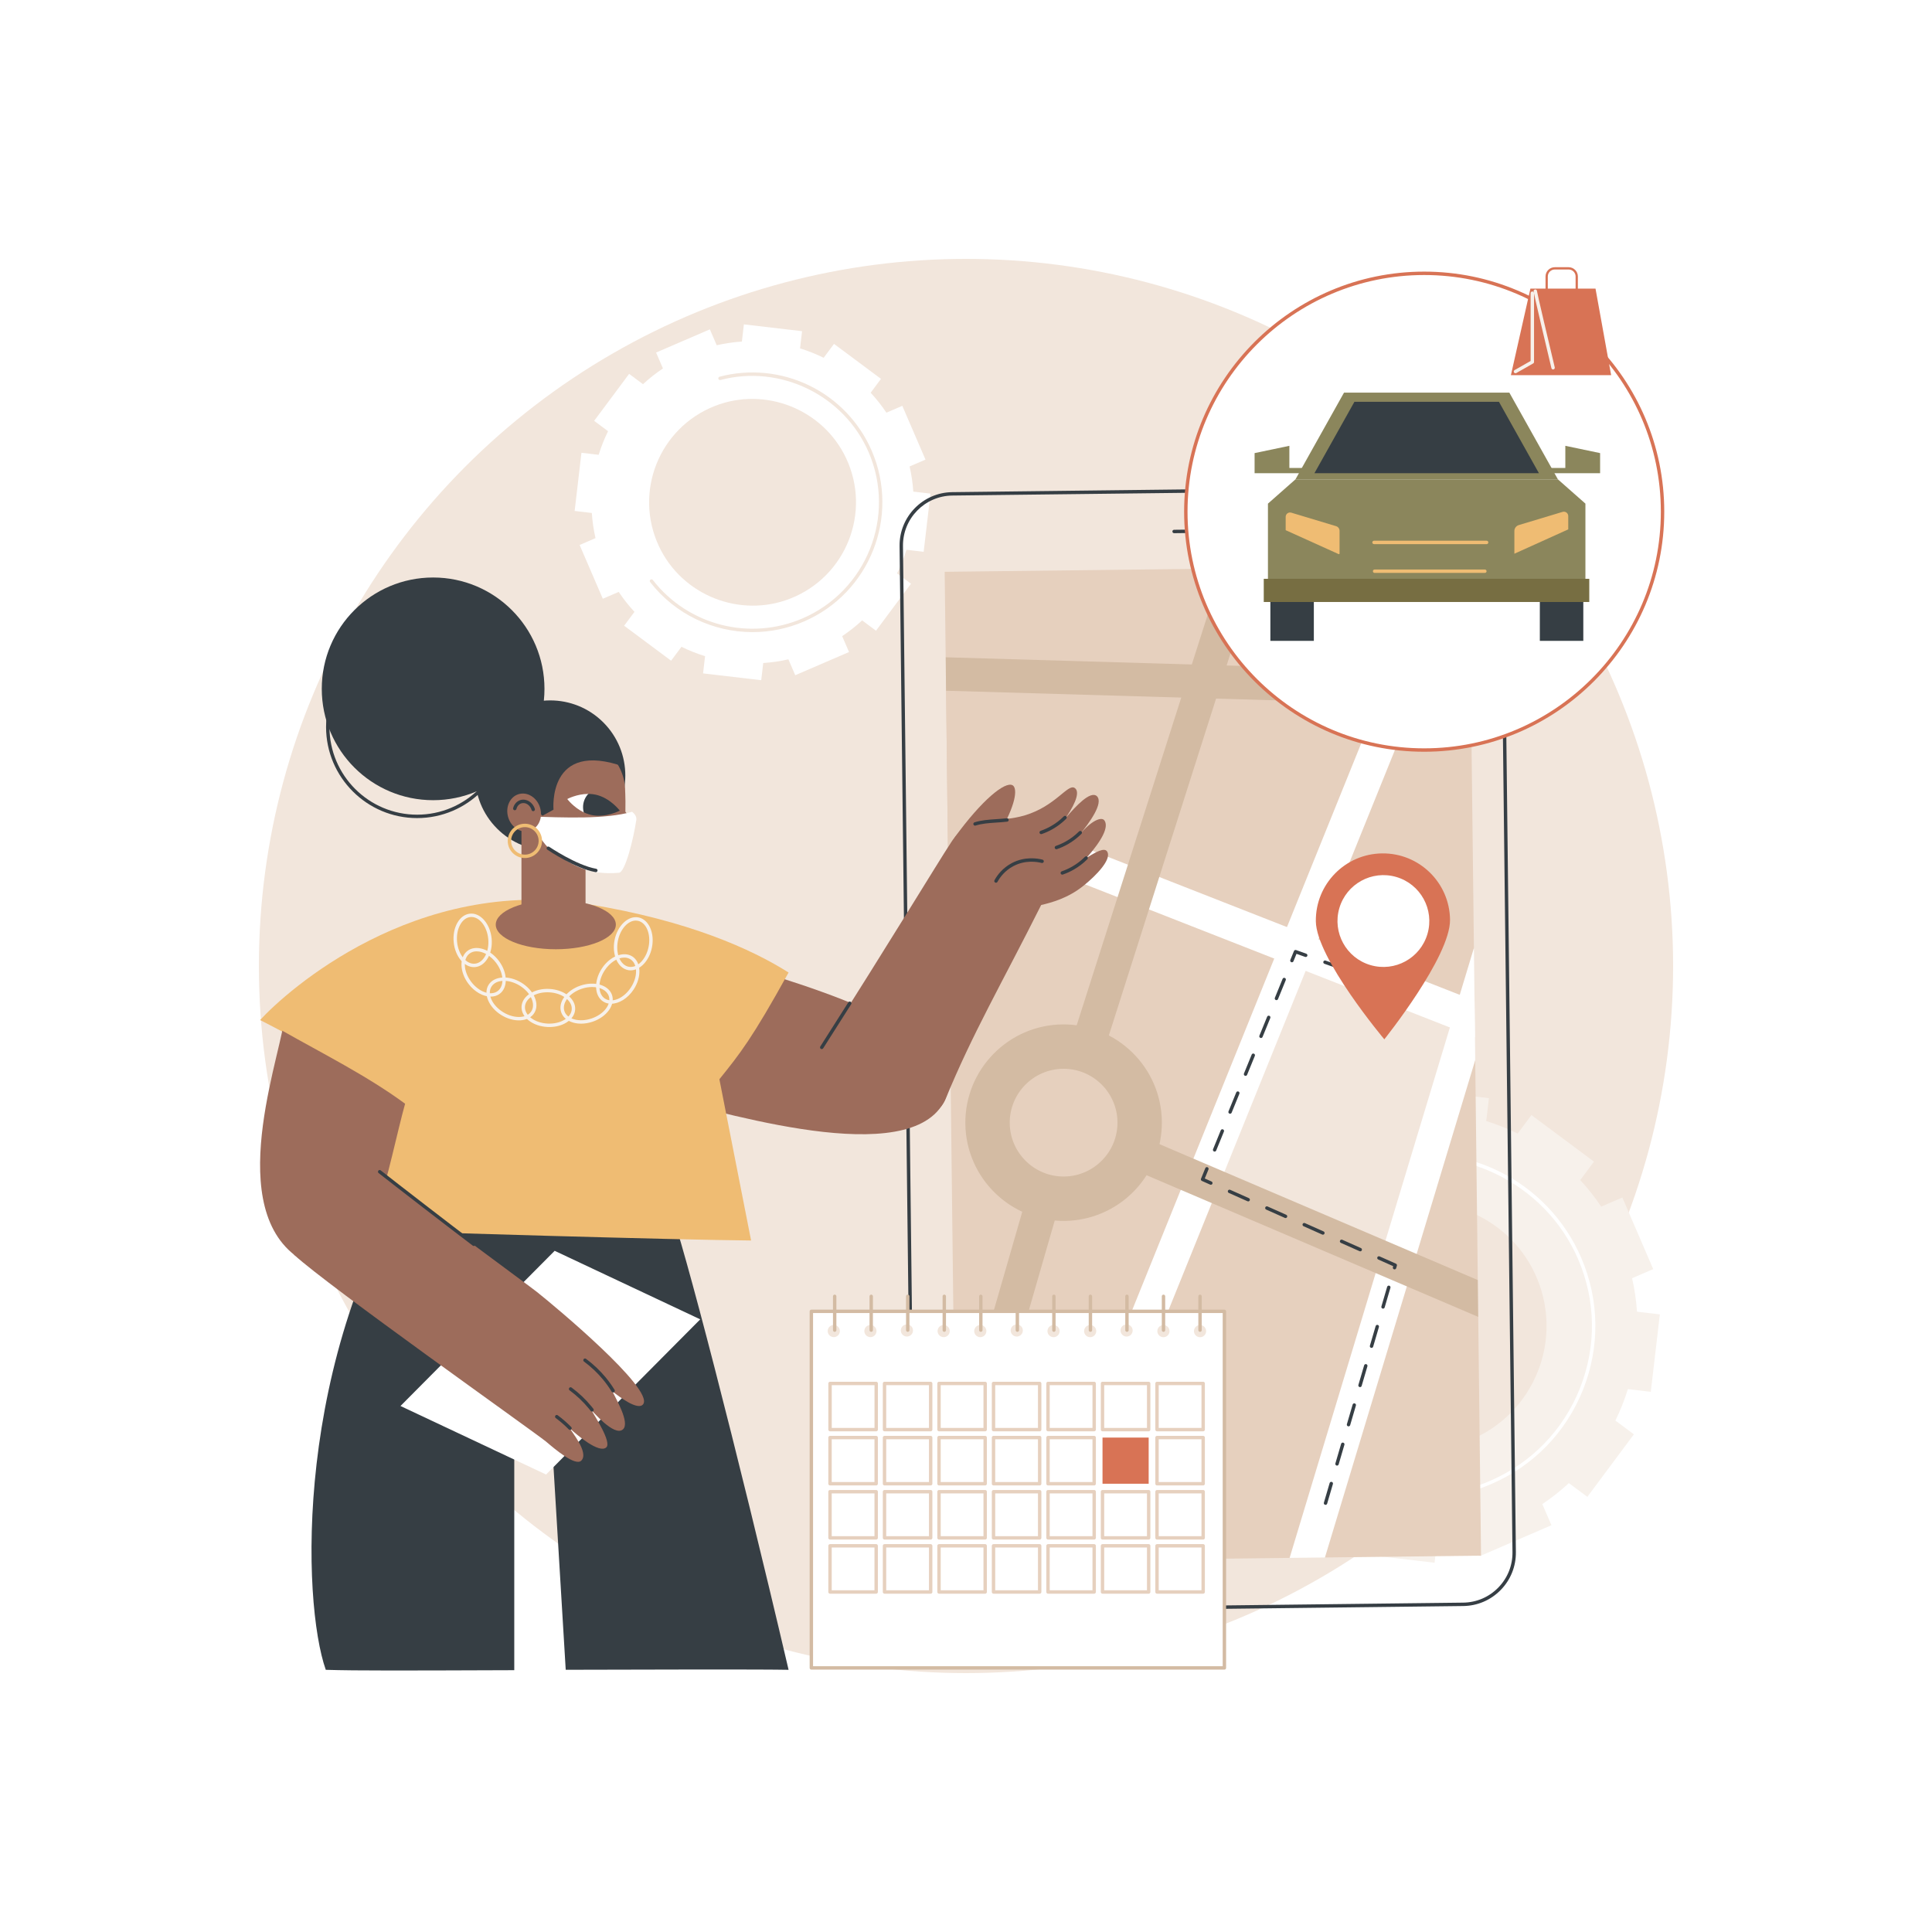 <?xml version="1.0" encoding="utf-8"?>
<!-- Generator: Adobe Illustrator 27.5.0, SVG Export Plug-In . SVG Version: 6.00 Build 0)  -->
<svg version="1.1" xmlns="http://www.w3.org/2000/svg" xmlns:xlink="http://www.w3.org/1999/xlink" x="0px" y="0px"
	 viewBox="0 0 2500 2500" style="enable-background:new 0 0 2500 2500;" xml:space="preserve">
<g id="Background">
	<rect style="fill:#FFFFFF;" width="2500" height="2500"/>
</g>
<g id="Illustration">
	<g id="Set_quick_and_efficient_pickup_service_1_">
		<circle style="fill:#F2E6DC;" cx="1250" cy="1250" r="915"/>
		<g>
			<g>
				<path style="fill:#F7F1EB;" d="M1583.493,1881.884l27.37-11.803c8.204,12.286,17.295,23.753,27.139,34.365l-17.789,23.891
					l80.907,60.247l17.831-23.945c13.111,6.443,26.71,11.847,40.665,16.161l-3.469,29.652l100.193,11.722l0,0l3.461-29.584
					c14.443-0.96,28.926-3.059,43.324-6.362l11.803,27.37l92.63-39.945l-11.803-27.37c12.285-8.204,23.752-17.294,34.364-27.139
					l23.89,17.789h0.001l60.248-80.908l-23.945-17.83c6.442-13.11,11.847-26.709,16.161-40.665l29.652,3.469l11.723-100.193
					l-29.585-3.462c-0.96-14.443-3.059-28.925-6.362-43.324l27.37-11.803l-39.944-92.63l0,0l-27.37,11.803
					c-8.205-12.285-17.295-23.752-27.14-34.364l17.79-23.89l-80.909-60.249l-17.829,23.946
					c-13.111-6.442-26.71-11.847-40.666-16.161l3.469-29.652l-100.192-11.723l-3.461,29.585
					c-14.444,0.959-28.926,3.059-43.325,6.362l-11.803-27.37l-92.629,39.944l11.802,27.371
					c-12.286,8.204-23.753,17.294-34.364,27.14l-23.891-17.791l-60.248,80.908l23.944,17.83
					c-6.442,13.111-11.847,26.71-16.161,40.666l-29.652-3.469l-11.721,100.191l29.584,3.463c0.96,14.443,3.059,28.925,6.362,43.324
					l-27.37,11.803L1583.493,1881.884z M1782.969,1566.999c77.89-30.678,167.451,4.914,203.036,80.689
					c39.293,83.674-0.143,182.907-86.152,216.784c-77.889,30.679-167.451-4.914-203.035-80.689
					C1657.523,1700.11,1696.96,1600.876,1782.969,1566.999z"/>
			</g>
			<path style="fill:#FFFFFF;" d="M1841.395,1938.642c-67.187,0-132.66-30.394-175.847-85.914c-0.747-0.96-0.575-2.346,0.385-3.094
				c0.965-0.746,2.349-0.574,3.094,0.388c61.033,78.461,167.489,105.73,258.89,66.317c53.583-23.105,94.96-65.696,116.511-119.924
				c21.551-54.228,20.692-113.602-2.414-167.185c-42.471-98.487-152.55-152.151-256.101-124.819
				c-1.163,0.31-2.384-0.391-2.694-1.569c-0.31-1.178,0.392-2.384,1.57-2.695c51.06-13.48,105.528-8.22,153.368,14.807
				c48.323,23.259,86.642,63.223,107.905,112.529c23.575,54.665,24.449,115.237,2.463,170.56
				c-21.986,55.323-64.198,98.772-118.864,122.345C1901.094,1932.708,1871.074,1938.642,1841.395,1938.642z"/>
		</g>
		<g>
			<g>
				<path style="fill:#FFFFFF;" d="M780.043,774.78l20.562-8.867c6.164,9.23,12.993,17.844,20.39,25.817l-13.365,17.948
					l60.784,45.262l13.395-17.989c9.849,4.84,20.066,8.9,30.551,12.141l-2.606,22.276l75.271,8.807l0,0l2.6-22.226
					c10.851-0.721,21.731-2.298,32.548-4.779l8.867,20.563l69.59-30.009l-8.867-20.563c9.23-6.164,17.845-12.993,25.817-20.39
					l17.948,13.365h0l45.262-60.784l-17.989-13.396c4.84-9.849,8.9-20.066,12.141-30.551l22.276,2.606l8.806-75.271l-22.226-2.601
					c-0.721-10.851-2.298-21.73-4.779-32.548l20.563-8.867l-30.009-69.59h0l-20.563,8.867c-6.164-9.23-12.993-17.845-20.389-25.817
					l13.365-17.948l-60.784-45.262l-13.395,17.989c-9.85-4.84-20.066-8.9-30.551-12.141l2.606-22.276l-75.271-8.806l-2.6,22.226
					c-10.851,0.72-21.731,2.298-32.549,4.779l-8.867-20.563l-69.59,30.009l8.867,20.563c-9.23,6.164-17.845,12.993-25.817,20.389
					l-17.948-13.365l-45.262,60.784l17.989,13.395c-4.84,9.85-8.9,20.066-12.141,30.551l-22.276-2.606l-8.807,75.271l22.226,2.601
					c0.721,10.851,2.298,21.731,4.779,32.548l-20.563,8.867L780.043,774.78z M924.868,525.4
					c65.228-25.691,140.231,4.116,170.03,67.572c32.906,70.071-0.12,153.174-72.147,181.544
					c-65.228,25.692-140.231-4.115-170.03-67.572C819.814,636.873,852.84,553.771,924.868,525.4z"/>
			</g>
			<path style="fill:#F2E6DC;" d="M973.797,817.97c-50.64,0-99.99-22.908-132.541-64.756c-0.747-0.96-0.575-2.346,0.385-3.094
				c0.965-0.747,2.347-0.572,3.094,0.388c45.698,58.746,125.406,79.166,193.847,49.654c82.821-35.715,121.145-132.152,85.43-214.974
				c-31.802-73.745-114.235-113.923-191.759-93.46c-1.165,0.306-2.383-0.391-2.694-1.569c-0.31-1.178,0.392-2.385,1.57-2.695
				c38.487-10.162,79.541-6.196,115.6,11.161c36.423,17.531,65.305,47.653,81.331,84.817
				c36.679,85.055-2.679,184.092-87.734,220.771C1018.795,813.497,996.166,817.97,973.797,817.97z"/>
		</g>
		<g>
			<g>
				<polygon style="fill:#E6D0BE;" points="1916.446,2012.997 1714.47,2015.362 1699.47,2000.13 1668.767,2015.897 
					1381.12,2019.266 1363.407,2001.534 1333.877,2019.819 1237.412,2020.948 1246.529,1905.175 1235.647,1870.218 
					1229.306,1328.61 1235.145,1274.045 1228.366,1248.371 1224.214,893.798 1237.802,874.404 1223.708,850.527 1222.412,739.905 
					1581.818,735.697 1596.296,761.898 1627.343,735.164 1854.092,732.509 1871.661,747.671 1901.446,731.954 1907.239,1226.668 
					1898.699,1319.434 1908.938,1371.765 1912.271,1656.409 1896.626,1675.214 1912.828,1704.04 				"/>
				<path style="fill:#363E44;" d="M1248.366,2085.753c-37.671,0-68.532-30.416-68.976-68.183l-15.35-1310.944
					c-0.443-38.041,30.142-69.351,68.182-69.796l644.175-7.542c38.145-0.41,69.351,30.14,69.796,68.18l15.35,1310.944
					c0.215,18.427-6.757,35.835-19.635,49.017s-30.118,20.563-48.545,20.778l-0.026-2.205l0.026,2.205l-644.177,7.542
					C1248.915,2085.752,1248.637,2085.753,1248.366,2085.753z M1877.217,633.692c-0.256,0-0.512,0.001-0.769,0.004l-644.175,7.542
					c-35.609,0.417-64.239,29.726-63.823,65.335l15.35,1310.944c0.42,35.608,29.744,64.223,65.335,63.821l644.178-7.542
					c17.249-0.201,33.389-7.109,45.442-19.449c12.055-12.339,18.582-28.636,18.379-45.884l-15.35-1310.944
					C1941.368,662.166,1912.477,633.692,1877.217,633.692z"/>
				<g>
					<path style="fill:#363E44;" d="M1519.276,689.942c-1.206,0-2.19-0.97-2.205-2.179c-0.015-1.218,0.962-2.217,2.179-2.231
						l98.455-1.152c0.009,0,0.017,0,0.026,0c1.206,0,2.19,0.97,2.205,2.179c0.015,1.218-0.962,2.217-2.179,2.231l-98.455,1.152
						C1519.294,689.942,1519.285,689.942,1519.276,689.942z"/>
				</g>
			</g>
			<g>
				<polygon style="fill:#F2E6DC;" points="1675.278,1224.593 1548.145,1520.408 1800.873,1641.285 1898.699,1319.434 				"/>
				<polygon style="fill:#FFFFFF;" points="1381.12,2019.266 1333.877,2019.819 1854.092,732.509 1901.446,731.954 				"/>
				<polygon style="fill:#FFFFFF;" points="1714.47,2015.362 1668.767,2015.897 1907.239,1226.668 1908.938,1371.765 				"/>
				<polygon style="fill:#E6D0BE;" points="1223.917,868.418 1540.673,882.342 1474.355,1155.132 1351.448,1104.545 
					1228.366,1248.371 				"/>
				<polygon style="fill:#FFFFFF;" points="1908.037,1294.819 1340.704,1072.319 1228.366,1248.371 1229.306,1328.61 
					1358.311,1126.438 1908.592,1342.249 				"/>
				<path style="fill:#D3BBA3;" d="M1235.647,1870.218l1.765,150.73l135.483-469.562c-13.763-4.335-27.249-9.658-41.558-12.941
					L1235.647,1870.218z"/>
				<path style="fill:#D3BBA3;" d="M1581.817,735.675l-197.109,617.718c13.049,6.743,26.6,12.04,40.316,17.315l202.318-635.566
					L1581.817,735.675z"/>
				<path style="fill:#D3BBA3;" d="M1377.79,1579.847c-70.104,0.821-127.807-55.545-128.628-125.65
					c-0.821-70.105,55.546-127.808,125.651-128.629c70.104-0.821,127.807,55.547,128.628,125.652
					C1504.261,1521.324,1447.894,1579.026,1377.79,1579.847z M1375.485,1383.004c-38.435,0.45-69.337,32.084-68.887,70.52
					c0.45,38.434,32.084,69.336,70.519,68.886c38.435-0.45,69.337-32.084,68.887-70.518
					C1445.554,1413.456,1413.92,1382.554,1375.485,1383.004z"/>
				<path style="fill:#D3BBA3;" d="M1912.271,1656.409l-443.525-189.373c-8.29,12.125-15.206,24.926-22.121,37.892l466.204,199.111
					L1912.271,1656.409z"/>
				<path style="fill:#D3BBA3;" d="M1903.067,870.402l-679.36-19.875c0.281,20.029,0.325,27.714,0.507,43.27l679.359,19.821
					L1903.067,870.402z"/>
			</g>
			<path style="fill:#363E44;" d="M1715.223,1947.269c-0.204,0-0.413-0.029-0.62-0.09c-1.169-0.342-1.839-1.568-1.496-2.736
				l7.441-25.39c0.342-1.168,1.57-1.84,2.737-1.495c1.169,0.342,1.839,1.568,1.496,2.736l-7.441,25.39
				C1717.058,1946.645,1716.177,1947.269,1715.223,1947.269z M1730.106,1896.489c-0.205,0-0.413-0.029-0.62-0.09
				c-1.169-0.342-1.839-1.568-1.497-2.736l7.443-25.39c0.342-1.167,1.568-1.84,2.737-1.495c1.169,0.342,1.839,1.568,1.496,2.735
				l-7.443,25.39C1731.94,1895.865,1731.06,1896.489,1730.106,1896.489z M1744.99,1845.711c-0.204,0-0.413-0.029-0.62-0.09
				c-1.169-0.342-1.839-1.568-1.496-2.736l7.441-25.39c0.342-1.167,1.568-1.842,2.737-1.495c1.169,0.342,1.839,1.568,1.496,2.736
				l-7.441,25.39C1746.825,1845.086,1745.944,1845.711,1744.99,1845.711z M1759.873,1794.931c-0.205,0-0.413-0.029-0.62-0.09
				c-1.169-0.342-1.839-1.568-1.497-2.736l7.443-25.39c0.342-1.167,1.565-1.842,2.737-1.495c1.169,0.342,1.839,1.567,1.496,2.735
				l-7.443,25.39C1761.708,1794.307,1760.827,1794.931,1759.873,1794.931z M1774.758,1744.151c-0.205,0-0.413-0.029-0.62-0.09
				c-1.169-0.342-1.839-1.568-1.496-2.736l7.441-25.39c0.342-1.167,1.57-1.843,2.737-1.495c1.169,0.342,1.839,1.568,1.496,2.736
				l-7.441,25.39C1776.592,1743.527,1775.712,1744.151,1774.758,1744.151z M1789.64,1693.373c-0.205,0-0.413-0.029-0.62-0.091
				c-1.169-0.342-1.839-1.567-1.496-2.735l7.443-25.39c0.342-1.167,1.568-1.844,2.737-1.495c1.169,0.342,1.839,1.568,1.496,2.736
				l-7.443,25.39C1791.475,1692.748,1790.594,1693.373,1789.64,1693.373z M1804.525,1642.593c-0.205,0-0.413-0.029-0.62-0.09
				c-1.169-0.342-1.839-1.568-1.496-2.736l0.392-1.332l-19.38-8.635c-1.111-0.496-1.613-1.799-1.115-2.912
				c0.495-1.111,1.794-1.608,2.911-1.116l21.14,9.42c1.008,0.45,1.529,1.575,1.219,2.634l-0.932,3.181
				C1806.359,1641.968,1805.479,1642.593,1804.525,1642.593z M1760.149,1619.223c-0.299,0-0.603-0.062-0.896-0.192l-24.167-10.769
				c-1.111-0.496-1.613-1.799-1.115-2.912c0.493-1.111,1.791-1.608,2.911-1.116l24.167,10.769c1.111,0.496,1.613,1.799,1.115,2.912
				C1761.8,1618.735,1760.993,1619.223,1760.149,1619.223z M1711.815,1597.685c-0.299,0-0.603-0.062-0.896-0.192l-24.167-10.77
				c-1.111-0.496-1.613-1.8-1.115-2.912c0.495-1.111,1.794-1.608,2.911-1.116l24.167,10.77c1.111,0.496,1.613,1.8,1.115,2.912
				C1713.464,1597.197,1712.659,1597.685,1711.815,1597.685z M1663.481,1576.146c-0.299,0-0.603-0.062-0.896-0.192l-24.167-10.769
				c-1.111-0.496-1.613-1.799-1.115-2.912c0.493-1.111,1.791-1.608,2.911-1.116l24.167,10.769c1.111,0.496,1.613,1.799,1.115,2.912
				C1665.133,1575.658,1664.325,1576.146,1663.481,1576.146z M1615.147,1554.608c-0.299,0-0.603-0.062-0.896-0.192l-24.167-10.77
				c-1.111-0.496-1.613-1.8-1.115-2.912c0.495-1.112,1.794-1.612,2.911-1.116l24.167,10.77c1.111,0.496,1.613,1.8,1.115,2.912
				C1616.797,1554.12,1615.991,1554.608,1615.147,1554.608z M1566.814,1533.068c-0.299,0-0.603-0.061-0.896-0.191l-10.686-4.762
				c-1.087-0.484-1.593-1.745-1.143-2.848l5.579-13.664c0.461-1.129,1.748-1.667,2.874-1.208c1.128,0.461,1.669,1.747,1.208,2.874
				l-4.771,11.686l8.735,3.892c1.111,0.496,1.613,1.799,1.115,2.912C1568.465,1532.581,1567.658,1533.068,1566.814,1533.068z
				 M1571.708,1490.148c-0.278,0-0.56-0.053-0.833-0.165c-1.128-0.46-1.669-1.747-1.208-2.875l9.999-24.495
				c0.463-1.128,1.746-1.67,2.874-1.208c1.128,0.46,1.669,1.747,1.208,2.874l-9.999,24.495
				C1573.4,1489.63,1572.575,1490.148,1571.708,1490.148z M1591.708,1441.157c-0.278,0-0.56-0.053-0.833-0.165
				c-1.128-0.46-1.669-1.747-1.208-2.874l9.999-24.495c0.461-1.128,1.746-1.669,2.874-1.208c1.128,0.46,1.669,1.747,1.208,2.874
				l-9.999,24.495C1593.401,1440.64,1592.576,1441.157,1591.708,1441.157z M1611.709,1392.167c-0.278,0-0.56-0.053-0.833-0.165
				c-1.128-0.46-1.669-1.747-1.208-2.874l9.999-24.495c0.461-1.127,1.748-1.671,2.875-1.208c1.128,0.46,1.669,1.747,1.208,2.875
				l-9.999,24.495C1613.401,1391.649,1612.577,1392.167,1611.709,1392.167z M1631.707,1343.177c-0.278,0-0.56-0.053-0.833-0.165
				c-1.128-0.46-1.669-1.747-1.208-2.874l10.001-24.495c0.461-1.128,1.748-1.67,2.874-1.208c1.128,0.461,1.669,1.747,1.208,2.875
				l-10.001,24.495C1633.4,1342.659,1632.575,1343.177,1631.707,1343.177z M1651.708,1294.186c-0.278,0-0.56-0.053-0.833-0.165
				c-1.128-0.46-1.669-1.747-1.208-2.875l9.999-24.495c0.461-1.128,1.746-1.668,2.874-1.208c1.128,0.46,1.669,1.747,1.208,2.874
				l-9.999,24.495C1653.4,1293.668,1652.575,1294.186,1651.708,1294.186z M1789.281,1273.936c-0.245,0-0.495-0.042-0.741-0.129
				l-24.921-8.891c-1.148-0.409-1.744-1.671-1.335-2.817c0.407-1.147,1.662-1.75,2.816-1.336l24.92,8.891
				c1.148,0.409,1.744,1.671,1.335,2.817C1791.036,1273.373,1790.187,1273.936,1789.281,1273.936z M1739.442,1256.153
				c-0.245,0-0.495-0.042-0.741-0.129l-24.918-8.891c-1.148-0.409-1.746-1.671-1.335-2.817c0.407-1.146,1.662-1.746,2.816-1.336
				l24.918,8.891c1.148,0.409,1.746,1.671,1.335,2.817C1741.197,1255.59,1740.348,1256.153,1739.442,1256.153z M1671.708,1245.196
				c-0.278,0-0.56-0.053-0.833-0.165c-1.128-0.46-1.669-1.747-1.208-2.875l4.707-11.531c0.443-1.092,1.677-1.642,2.782-1.244
				l13.188,4.706c1.148,0.409,1.746,1.671,1.335,2.817c-0.409,1.146-1.667,1.744-2.816,1.336l-11.203-3.997l-3.91,9.579
				C1673.401,1244.678,1672.576,1245.196,1671.708,1245.196z"/>
			<g>
				<path style="fill:#D87355;" d="M1788.498,1104.295c47.949-0.561,87.274,37.854,87.835,85.802
					c0.562,47.949-85.018,154.776-85.018,154.776s-88.057-104.795-88.619-152.743
					C1702.134,1144.182,1740.549,1104.857,1788.498,1104.295z"/>
				
					<ellipse transform="matrix(0.28 -0.96 0.96 0.28 145.578 2576.244)" style="fill:#FFFFFF;" cx="1789.514" cy="1191.114" rx="59.409" ry="59.409"/>
			</g>
		</g>
		<g>
			<g>
				<g>
					<circle style="fill:#FFFFFF;" cx="1842.895" cy="662.112" r="308.437"/>
					<path style="fill:#D87355;" d="M1842.896,972.754c-171.289,0-310.643-139.354-310.643-310.643
						c0-171.288,139.354-310.642,310.643-310.642c171.287,0,310.641,139.354,310.641,310.642
						C2153.537,833.4,2014.183,972.754,1842.896,972.754z M1842.896,355.879c-168.858,0-306.233,137.375-306.233,306.232
						s137.375,306.233,306.233,306.233c168.856,0,306.231-137.376,306.231-306.233S2011.752,355.879,1842.896,355.879z"/>
				</g>
				<g>
					<g>
						<rect x="1643.853" y="756.963" style="fill:#363E44;" width="56.254" height="72.303"/>
						<rect x="1992.541" y="756.963" style="fill:#363E44;" width="56.254" height="72.303"/>
					</g>
					<g>
						<g>
							<polygon style="fill:#8B865C;" points="2051.531,767.248 1640.712,767.248 1640.712,651.687 1676.316,620.281 
								2015.927,620.281 2051.531,651.687 							"/>
							<polygon style="fill:#8B865C;" points="2015.927,620.281 1676.316,620.281 1739.143,508.089 1953.1,508.089 							"/>
						</g>
						<polygon style="fill:#363E44;" points="1939.625,519.928 1752.619,519.928 1700.861,612.356 1991.383,612.356 						"/>
					</g>
					<g>
						<polygon style="fill:#8B865C;" points="1696.713,612.356 1623.439,612.356 1623.439,586.308 1668.441,576.887 
							1668.441,605.535 1699.854,605.535 						"/>
						<polygon style="fill:#8B865C;" points="1997.257,612.356 2070.531,612.356 2070.531,586.308 2025.529,576.887 
							2025.529,605.535 1994.115,605.535 						"/>
					</g>
					<g>
						<path style="fill:#EFBC73;" d="M1663.656,686.051l68.515,30.959c0.564,0.255,1.204-0.158,1.204-0.777v-29.375
							c0-2.766-1.813-5.206-4.462-6.004l-57.969-17.462c-3.631-1.094-7.288,1.624-7.288,5.416V686.051z"/>
						<path style="fill:#EFBC73;" d="M2029.306,685.016l-69.719,31.503v-29.375c0-3.551,2.327-6.682,5.727-7.706l56.704-17.081
							c3.631-1.094,7.288,1.624,7.288,5.416V685.016z"/>
					</g>
					<rect x="1635.299" y="748.973" style="fill:#776E42;" width="421.221" height="30.003"/>
					<path style="fill:#EFBC73;" d="M1921.415,741.348h-142.695c-1.219,0-2.205-0.987-2.205-2.205s0.986-2.205,2.205-2.205h142.695
						c1.219,0,2.205,0.987,2.205,2.205S1922.634,741.348,1921.415,741.348z"/>
					<path style="fill:#EFBC73;" d="M1923.691,704.103h-145.733c-1.219,0-2.205-0.987-2.205-2.205c0-1.218,0.986-2.205,2.205-2.205
						h145.733c1.219,0,2.205,0.987,2.205,2.205C1925.896,703.116,1924.909,704.103,1923.691,704.103z"/>
				</g>
			</g>
			<g>
				<g>
					<g>
						<polygon style="fill:#D87355;" points="1955.11,485.497 2084.817,485.497 2064.586,373.477 1980.348,373.477 						"/>
					</g>
					<path style="fill:#F7F1EB;" d="M2009.677,478.071c-0.997,0.001-1.901-0.68-2.142-1.694
						c-23.396-98.126-23.153-99.453-23.047-100.02c0.222-1.197,1.378-1.984,2.569-1.768c1.053,0.195,1.792,1.108,1.804,2.14
						c0.48,3.707,13.959,60.863,22.963,98.625c0.282,1.184-0.448,2.374-1.634,2.656
						C2010.019,478.052,2009.847,478.071,2009.677,478.071z"/>
					<path style="fill:#F7F1EB;" d="M1961.007,482.985c-0.769,0-1.514-0.401-1.921-1.116c-0.601-1.059-0.228-2.405,0.831-3.006
						l20.698-11.749v-87.742c0-1.218,0.986-2.205,2.205-2.205s2.205,0.987,2.205,2.205v89.026c0,0.793-0.426,1.525-1.117,1.917
						l-21.816,12.382C1961.75,482.892,1961.375,482.985,1961.007,482.985z"/>
				</g>
				<path style="fill:#D87355;" d="M2001.392,380.552c0.814,0,1.474-0.66,1.474-1.474v-21.323c0-4.985,4.055-9.04,9.04-9.04h17.884
					c4.985,0,9.04,4.055,9.04,9.04v21.323c0,0.814,0.66,1.474,1.474,1.474c0.814,0,1.474-0.66,1.474-1.474v-21.323
					c0-6.61-5.378-11.988-11.988-11.988h-17.884c-6.61,0-11.988,5.378-11.988,11.988v21.323
					C1999.918,379.892,2000.578,380.552,2001.392,380.552z"/>
			</g>
		</g>
		<g>
			<path style="fill:#363E44;" d="M866.417,1561.511c-107.003-19.617-214.009-39.236-321.013-58.853
				c-166.067,253.44-154.616,571.045-123.853,658.078c40.394,1.262,102.839,0.954,243.905,0.469v-330.55h46.699l19.878,330.027
				c113.364-0.396,256.319-0.628,288.39,0.055C952.435,1870.142,884.387,1608.742,866.417,1561.511z"/>
			<g>
				<g>
					<path style="fill:#9D6C5B;" d="M862.282,1421.781c86.764,20.811,333.49,96.201,363.999-7.731
						c25.236-85.968-218.283-148.787-303.101-175.039C902.881,1299.935,882.581,1360.858,862.282,1421.781z"/>
					<g>
						<path style="fill:#9D6C5B;" d="M1064.913,1354.609c0-0.004-0.005-0.008-0.002-0.012
							c87.24-136.579,146.516-235.153,166.012-264.865c2.042-3.112,5.62-8.619,12.038-14.251
							c23.778-20.865,48.424-9.983,83.438-20.514c39.728-11.949,55.334-41.17,64.204-35.377c6.17,4.029,3.387,16.709-11.246,38.4
							c-0.001,0.002,0.002,0.005,0.003,0.003c13.012-15.202,31.559-35.048,39.939-27.832c9.23,8.849-9.822,34.725-22.113,49.815
							c14.877-18.265,28.252-23.527,31.922-18.34c5.776,8.165-2.462,25.016-23.06,48.393l0.001,0.002
							c18.732-12.168,25.09-12.329,27.216-6.952c3.882,9.816-13.415,28.716-31.267,43.081
							c-20.097,16.171-41.293,21.741-54.742,24.935c-0.003,0.001-0.007,0.003-0.008,0.007
							c-51.183,101.992-88.574,165.602-123.623,250.862C1201.288,1476.299,1072.187,1443.193,1064.913,1354.609z"/>
						<path style="fill:#363E44;" d="M1063.32,1357.531c-0.407,0-0.816-0.112-1.184-0.347c-1.027-0.656-1.326-2.019-0.672-3.045
							c11.954-18.723,24.154-37.937,36.257-57.109c0.652-1.028,2.013-1.336,3.042-0.688c1.029,0.65,1.337,2.012,0.687,3.041
							c-12.107,19.179-24.311,38.399-36.27,57.128C1064.761,1357.171,1064.048,1357.531,1063.32,1357.531z"/>
						<path style="fill:#9D6C5B;" d="M1296.536,1072.118c19.84-35.936,19.381-53.103,13.585-56.066
							c-9.746-4.982-39.243,18.765-74.855,67.633C1252.625,1081.993,1279.177,1073.81,1296.536,1072.118z"/>
						<g>
							<path style="fill:#363E44;" d="M1288.785,1142.262c-0.359,0-0.723-0.087-1.061-0.274c-1.066-0.587-1.456-1.927-0.868-2.994
								c3.658-6.651,10.527-15.899,22.459-22.185c16.876-8.891,33.387-6.061,39.702-4.431c1.178,0.305,1.888,1.506,1.585,2.686
								c-0.308,1.179-1.509,1.887-2.687,1.584c-5.816-1.501-21.025-4.112-36.545,4.063c-10.966,5.776-17.281,14.286-20.651,20.409
								C1290.318,1141.85,1289.562,1142.262,1288.785,1142.262z"/>
							<path style="fill:#363E44;" d="M1261.7,1068.379c-0.937,0-1.804-0.601-2.101-1.541c-0.368-1.161,0.276-2.4,1.436-2.767
								c8.804-2.788,18.005-3.41,27.745-4.066c4.504-0.304,9.164-0.618,14.013-1.156c1.23-0.144,2.3,0.739,2.435,1.948
								c0.133,1.21-0.739,2.301-1.949,2.434c-4.944,0.55-9.65,0.868-14.202,1.174c-9.469,0.638-18.414,1.241-26.712,3.869
								C1262.144,1068.346,1261.92,1068.379,1261.7,1068.379z"/>
							<path style="fill:#363E44;" d="M1347.301,1079.374c-0.915,0-1.77-0.574-2.084-1.487c-0.396-1.151,0.213-2.406,1.365-2.803
								c4.597-1.587,9.063-3.605,13.272-6.001c6.109-3.476,11.745-7.772,16.758-12.77c0.863-0.861,2.259-0.857,3.118,0.004
								c0.859,0.862,0.859,2.258-0.004,3.118c-5.29,5.275-11.242,9.811-17.693,13.481c-4.444,2.529-9.157,4.662-14.013,6.337
								C1347.781,1079.335,1347.54,1079.374,1347.301,1079.374z"/>
							<path style="fill:#363E44;" d="M1366.969,1098.923c-0.915,0-1.77-0.574-2.084-1.487c-0.396-1.151,0.213-2.406,1.365-2.803
								c4.593-1.585,9.058-3.603,13.274-6.001c6.109-3.476,11.745-7.772,16.758-12.77c0.864-0.86,2.259-0.858,3.118,0.004
								c0.859,0.862,0.859,2.258-0.004,3.118c-5.29,5.275-11.242,9.811-17.692,13.481c-4.45,2.532-9.166,4.664-14.015,6.337
								C1367.45,1098.883,1367.208,1098.923,1366.969,1098.923z"/>
							<path style="fill:#363E44;" d="M1374.615,1131.783c-0.915,0-1.77-0.574-2.084-1.487c-0.396-1.151,0.213-2.406,1.365-2.803
								c4.595-1.586,9.058-3.605,13.272-6.002c6.106-3.474,11.743-7.771,16.758-12.77c0.863-0.861,2.259-0.857,3.118,0.004
								c0.859,0.862,0.859,2.258-0.004,3.118c-5.292,5.277-11.244,9.813-17.692,13.481c-4.446,2.531-9.162,4.664-14.013,6.338
								C1375.095,1131.743,1374.854,1131.783,1374.615,1131.783z"/>
						</g>
					</g>
				</g>
				<path style="fill:#EFBC73;" d="M336.545,1319.923c34.806-37.925,200.705-186.552,424.923-149.87
					c129.3,21.154,211.451,58.272,258.955,88.398c-47.421,85.811-62.779,104.804-89.531,138.095
					c13.673,69.553,27.345,139.106,41.018,208.659c-101.654-0.892-429.801-10.701-533.238-14.268
					c18.428-58.852,36.857-90.334,55.285-149.187c-14.267,11.889-11.716-28.604-25.983-16.714
					C434.981,1370.023,387.35,1346.052,336.545,1319.923z"/>
				<g>
					<g>
						<g>
							<polygon style="fill:#FFFFFF;" points="706.608,1908.031 518.227,1819.353 717.725,1618.543 906.106,1707.221 							"/>
						</g>
					</g>
					<g>
						<path style="fill:#9D6C5B;" d="M365.315,1333.742c-15.817,75.229-80.859,276.059,59.994,311.018
							c53.137,13.188,78.34-142.86,98.89-216.545C475.375,1392.257,416.384,1362.713,365.315,1333.742z"/>
						<g>
							<path style="fill:#9D6C5B;" d="M490.612,1517.606c55.515,44.888,191.483,144.127,204.37,154.343
								c24.09,19.097,150.712,124.939,137.42,144.866c-6.351,9.522-31.667-9.767-40.035-16.536
								c4.063,8.8,23.328,40.902,13.683,49.364c-11.331,9.942-40.143-24.797-40.932-25.055c5.033,8.517,26.454,41.634,19.47,48.26
								c-9.086,8.62-38.254-16.212-46.642-24.05c-0.19,1.967,24.719,30.437,14.323,41.175c-7.633,7.884-34.357-14.939-45.98-24.806
								c-21.417-16.95-281.164-200.612-325.079-240.91C364.018,1608.483,452.182,1517.841,490.612,1517.606z"/>
							<path style="fill:#363E44;" d="M613.122,1612.311c-0.461,0-0.928-0.144-1.324-0.445
								c-28.951-21.822-103.814-79.644-121.864-93.909c-0.956-0.756-1.117-2.142-0.362-3.097c0.756-0.953,2.14-1.118,3.096-0.363
								c18.037,14.257,92.85,72.04,121.782,93.849c0.973,0.732,1.167,2.115,0.435,3.088
								C614.45,1612.008,613.791,1612.311,613.122,1612.311z"/>
							<g>
								<path style="fill:#363E44;" d="M793.374,1801.827c-0.741,0-1.464-0.372-1.88-1.051c-3.32-5.399-7.039-10.609-11.054-15.482
									c-7.219-8.759-15.552-16.648-24.77-23.448c-0.98-0.722-1.189-2.104-0.465-3.083c0.724-0.98,2.104-1.188,3.083-0.465
									c9.508,7.014,18.106,15.153,25.554,24.193c4.145,5.03,7.984,10.405,11.407,15.977c0.639,1.037,0.314,2.394-0.723,3.033
									C794.167,1801.722,793.768,1801.827,793.374,1801.827z"/>
								<path style="fill:#363E44;" d="M766.089,1826.555c-0.659,0-1.311-0.294-1.744-0.854c-0.814-1.051-1.658-2.106-2.532-3.167
									c-7.22-8.762-15.552-16.651-24.768-23.449c-0.98-0.722-1.189-2.103-0.465-3.083c0.724-0.98,2.104-1.189,3.083-0.465
									c9.506,7.013,18.104,15.152,25.551,24.193c0.904,1.095,1.774,2.187,2.614,3.27c0.747,0.964,0.571,2.348-0.392,3.094
									C767.037,1826.405,766.561,1826.555,766.089,1826.555z"/>
								<path style="fill:#363E44;" d="M737.569,1850.282c-0.573,0-1.143-0.222-1.576-0.662c-5.187-5.3-10.869-10.238-16.885-14.676
									c-0.98-0.722-1.189-2.103-0.465-3.083c0.723-0.98,2.104-1.188,3.083-0.465c6.205,4.578,12.066,9.671,17.419,15.139
									c0.851,0.871,0.835,2.266-0.034,3.119C738.682,1850.073,738.125,1850.282,737.569,1850.282z"/>
							</g>
						</g>
					</g>
				</g>
				<g>
					<path style="fill:#F7F1EB;" d="M613.277,1251.476c-12.854,0-24.408-14.004-26.195-32.252
						c-0.889-9.089,0.732-17.902,4.569-24.817c3.983-7.181,9.874-11.497,16.586-12.153c13.498-1.337,26.055,13.105,27.922,32.166
						c1.867,19.061-7.624,35.646-21.155,36.972l0,0C614.426,1251.448,613.849,1251.476,613.277,1251.476z M614.788,1249.197h0.022
						H614.788z M610,1186.577c-0.443,0-0.887,0.022-1.333,0.065c-5.228,0.511-9.9,4.03-13.16,9.904
						c-3.406,6.14-4.84,14.042-4.037,22.247c1.63,16.643,12.002,29.291,23.103,28.209c11.112-1.089,18.827-15.512,17.197-32.153
						C630.207,1198.877,620.595,1186.577,610,1186.577z"/>
					<path style="fill:#F7F1EB;" d="M634.987,1289.631c-9.741,0-20.933-6.065-28.9-16.697c-11.481-15.328-11.971-34.429-1.094-42.58
						c10.875-8.151,29.072-2.316,40.561,13.014c11.483,15.326,11.974,34.428,1.094,42.581l0,0
						C643.315,1288.446,639.291,1289.631,634.987,1289.631z M616.771,1231.018c-3.398,0-6.539,0.921-9.134,2.865
						c-8.931,6.693-8.044,23.026,1.981,36.407c10.025,13.38,25.45,18.824,34.386,12.129l0,0c8.933-6.694,8.046-23.027-1.981-36.407
						C634.909,1236.516,625.076,1231.018,616.771,1231.018z M645.326,1284.184h0.022H645.326z"/>
					<path style="fill:#F7F1EB;" d="M671.39,1320.368c-7.362,0-15.249-2.354-22.421-6.724
						c-16.355-9.965-23.906-27.517-16.836-39.127c7.073-11.612,26.135-12.949,42.492-2.984c7.799,4.751,13.866,11.345,17.087,18.568
						c3.344,7.499,3.253,14.802-0.256,20.56c-3.507,5.758-9.954,9.186-18.151,9.654
						C672.671,1320.35,672.032,1320.368,671.39,1320.368z M652.139,1269.193c-7.123,0-13.16,2.564-16.239,7.618
						c-5.807,9.533,1.085,24.367,15.365,33.067c7.041,4.29,14.799,6.439,21.79,6.033c6.707-0.382,11.907-3.062,14.639-7.546l0,0
						c2.732-4.484,2.73-10.333-0.007-16.469c-2.861-6.413-8.313-12.307-15.356-16.598
						C665.62,1271.21,658.452,1269.193,652.139,1269.193z"/>
					<path style="fill:#F7F1EB;" d="M710.896,1328.971c-0.861,0-1.729-0.023-2.601-0.068c-9.121-0.474-17.593-3.391-23.861-8.214
						c-6.507-5.008-9.896-11.475-9.547-18.209c0.349-6.734,4.392-12.814,11.384-17.122c6.731-4.147,15.436-6.174,24.582-5.698
						c9.119,0.473,17.593,3.39,23.859,8.214c6.507,5.008,9.898,11.475,9.549,18.209l0,0c-0.349,6.734-4.392,12.814-11.384,17.122
						C726.788,1326.957,719.065,1328.971,710.896,1328.971z M708.239,1284.002c-7.351,0-14.258,1.784-19.656,5.11
						c-5.721,3.525-9.02,8.353-9.291,13.596c-0.273,5.244,2.508,10.389,7.833,14.486c5.564,4.283,13.162,6.877,21.398,7.306
						c8.225,0.419,16.062-1.365,22.042-5.049c5.721-3.525,9.019-8.353,9.291-13.596l0,0c0.273-5.244-2.508-10.389-7.833-14.486
						c-5.564-4.284-13.164-6.878-21.398-7.306C709.826,1284.022,709.029,1284.002,708.239,1284.002z"/>
					<path style="fill:#F7F1EB;" d="M751.941,1324.615c-3.529,0-6.944-0.446-10.124-1.345c-7.902-2.233-13.453-6.978-15.63-13.36
						c-2.177-6.382-0.683-13.529,4.207-20.125c4.711-6.352,12.064-11.474,20.707-14.422c18.136-6.183,36.446-0.744,40.834,12.122
						l0,0c4.388,12.867-6.789,28.365-24.914,34.548C761.99,1323.75,756.855,1324.615,751.941,1324.615z M766.251,1277.183
						c-4.364,0-9.043,0.757-13.724,2.353c-7.805,2.662-14.407,7.234-18.588,12.876c-4.003,5.397-5.273,11.106-3.578,16.075
						c1.695,4.969,6.19,8.713,12.656,10.54c6.757,1.911,14.777,1.494,22.58-1.166c15.828-5.398,25.771-18.386,22.167-28.952l0,0
						C785.224,1281.47,776.636,1277.183,766.251,1277.183z"/>
					<path style="fill:#F7F1EB;" d="M790.775,1298.854c-3.759,0-7.321-0.956-10.41-2.976c-11.379-7.439-12.114-26.533-1.634-42.564
						c10.477-16.03,28.26-23.021,39.642-15.583l0,0c11.379,7.439,12.114,26.533,1.634,42.565
						C812.373,1291.973,800.863,1298.854,790.775,1298.854z M807.828,1239.11c-8.552,0-18.607,6.216-25.407,16.618
						c-9.149,13.995-8.989,30.352,0.355,36.46c9.349,6.107,24.391-0.312,33.539-14.307c9.149-13.995,8.989-30.352-0.355-36.46l0,0
						C813.56,1239.853,810.782,1239.11,807.828,1239.11z"/>
					<path style="fill:#F7F1EB;" d="M816.09,1255.625c-1.165,0-2.334-0.114-3.499-0.348c-13.328-2.68-21.101-20.135-17.328-38.913
						c3.774-18.774,17.656-31.872,31.016-29.194l0,0c13.328,2.68,21.101,20.135,17.328,38.913
						C840.162,1243.219,828.272,1255.625,816.09,1255.625z M822.702,1191.225c-10.085,0-20.093,10.964-23.116,26.01
						c-3.294,16.393,2.93,31.519,13.875,33.719c10.938,2.202,22.528-9.349,25.823-25.741c3.294-16.393-2.93-31.519-13.875-33.719
						C824.511,1191.313,823.607,1191.225,822.702,1191.225z"/>
				</g>
			</g>
			<g>
				<path style="fill:#363E44;" d="M539.766,1058.595c-64.975,0-117.837-52.862-117.837-117.837
					c0-64.977,52.862-117.838,117.837-117.838s117.837,52.862,117.837,117.838C657.603,1005.734,604.742,1058.595,539.766,1058.595z
					 M539.766,827.33c-62.545,0-113.428,50.884-113.428,113.429s50.883,113.428,113.428,113.428
					c62.545,0,113.428-50.883,113.428-113.428S602.311,827.33,539.766,827.33z"/>
				<circle style="fill:#363E44;" cx="560.462" cy="891.366" r="144.079"/>
				
					<ellipse transform="matrix(0.707 -0.707 0.707 0.707 -501.021 797.499)" style="fill:#363E44;" cx="712.155" cy="1003.535" rx="97.201" ry="97.201"/>
				<path style="fill:#9D6C5B;" d="M791.626,1122.607c-21.477,15.253-82.148-26.158-82.148-26.158l-34.713-72.608
					c0-37.059,30.042-67.1,67.1-67.1h0c37.058,0,67.1,30.042,67.1,67.1C808.967,1023.841,813.501,1107.072,791.626,1122.607z"/>
				<ellipse style="fill:#9D6C5B;" cx="719.211" cy="1196.468" rx="77.701" ry="31.857"/>
				<rect x="674.766" y="1023.087" style="fill:#9D6C5B;" width="82.933" height="169.639"/>
				<path style="fill:#9D6C5B;" d="M801.255,1041.485c0,0,18.821,19.719,17.82,24.925c-1.195,6.214-22.16,10.005-22.16,10.005
					S801.756,1041.533,801.255,1041.485z"/>
				<g>
					<path style="fill:#FFFFFF;" d="M734.041,1033.934c0,0,12.312-6.622,27.153-6.621c3.158,0-2.8,25.268-5.797,23.837
						C742.218,1044.859,734.041,1033.934,734.041,1033.934z"/>
					<g>
						<defs>
							<path id="SVGID_1_" d="M734.041,1033.934c0,0,18.108-9.739,36.875-5.594c18.767,4.146,31.088,20.607,31.088,20.607
								s-18.108,9.739-36.875,5.594C746.361,1050.394,734.041,1033.934,734.041,1033.934z"/>
						</defs>
						<clipPath id="SVGID_00000023996314815675555830000006238623843849670052_">
							<use xlink:href="#SVGID_1_"  style="overflow:visible;"/>
						</clipPath>
						
							<circle style="clip-path:url(#SVGID_00000023996314815675555830000006238623843849670052_);fill:#363E44;" cx="779.595" cy="1044.436" r="25.135"/>
					</g>
				</g>
				<path style="fill:#363E44;" d="M777.447,1090.297c-2.371,0-4.737-0.669-6.795-2.005c-3.966-2.574-6.167-7.286-5.607-12.005
					c0.144-1.208,1.234-2.056,2.45-1.929c1.208,0.144,2.073,1.24,1.929,2.45c-0.364,3.063,1.059,6.118,3.628,7.785
					c2.661,1.727,6.123,1.728,8.819-0.005c1.027-0.656,2.392-0.362,3.047,0.663c0.659,1.024,0.362,2.388-0.661,3.047
					C782.184,1089.631,779.814,1090.297,777.447,1090.297z"/>
				<path style="fill:#363E44;" d="M658.435,1041.485c0,0,21.395-8.587,43.481,14.082l14.316-7.839c0,0-8.292-91.307,91.782-55.418
					c0,0-34.321-76.674-101.267-48.517C639.801,971.951,658.435,1041.485,658.435,1041.485z"/>
				<path style="fill:#FFFFFF;" d="M682.163,1056.337c50.41,1.808,101.138,3.849,135.745-5.887
					c3.886,3.045,5.777,6.403,5.553,10.093c-3.766,25.188-14.502,68.41-22.598,68.813c-40.252,3.383-60.25-10.271-85.07-26.66
					C699.769,1089.822,693.408,1073.586,682.163,1056.337z"/>
				<path style="fill:#363E44;" d="M771.024,1128.561c-0.127,0-0.258-0.011-0.387-0.035c-26.439-4.705-60.945-28.104-62.4-29.098
					c-1.005-0.687-1.266-2.058-0.579-3.064c0.685-1.005,2.061-1.265,3.064-0.579c0.349,0.239,35.187,23.861,60.686,28.4
					c1.199,0.213,1.998,1.358,1.785,2.557C773.003,1127.811,772.073,1128.561,771.024,1128.561z"/>
				<g>
					<path style="fill:#9D6C5B;" d="M657.59,1057.528c3.915,13.111,16.33,20.98,27.731,17.576
						c11.401-3.404,17.469-16.792,13.555-29.903c-3.914-13.111-16.33-20.98-27.731-17.575
						C659.744,1031.029,653.675,1044.417,657.59,1057.528z"/>
					<path style="fill:#363E44;" d="M689.982,1049.64c-0.95,0-1.828-0.619-2.112-1.575c-1.888-6.322-7.771-10.162-13.119-8.572
						c-3.163,0.945-5.589,3.674-6.487,7.302c-0.293,1.183-1.496,1.898-2.67,1.611c-1.182-0.293-1.903-1.488-1.61-2.67
						c1.277-5.159,4.832-9.072,9.506-10.468c7.669-2.293,16.021,2.883,18.605,11.534c0.349,1.167-0.314,2.395-1.481,2.743
						C690.402,1049.609,690.191,1049.64,689.982,1049.64z"/>
				</g>
				<path style="fill:#EFBC73;" d="M679.187,1110.3c-12.245,0-22.208-9.963-22.208-22.208c0-12.245,9.963-22.208,22.208-22.208
					c12.245,0,22.207,9.963,22.207,22.208C701.394,1100.338,691.431,1110.3,679.187,1110.3z M679.187,1070.295
					c-9.814,0-17.798,7.984-17.798,17.798c0,9.814,7.984,17.798,17.798,17.798c9.814,0,17.798-7.984,17.798-17.798
					C696.984,1078.279,689,1070.295,679.187,1070.295z"/>
			</g>
		</g>
		<g>
			<g>
				<rect x="1049.889" y="1696.89" style="fill:#FFFFFF;" width="534.476" height="461.4"/>
				<path style="fill:#D3BBA3;" d="M1584.366,2160.495h-534.477c-1.219,0-2.205-0.987-2.205-2.205v-461.4
					c0-1.218,0.986-2.205,2.205-2.205h534.477c1.219,0,2.205,0.987,2.205,2.205v461.4
					C1586.571,2159.508,1585.585,2160.495,1584.366,2160.495z M1052.094,2156.085h530.068v-456.991h-530.068V2156.085z"/>
			</g>
			<g>
				<path style="fill:#E6D0BE;" d="M1556.907,1852.114h-59.737c-1.219,0-2.205-0.987-2.205-2.205v-59.737
					c0-1.218,0.986-2.205,2.205-2.205h59.737c1.219,0,2.205,0.987,2.205,2.205v59.737
					C1559.112,1851.127,1558.126,1852.114,1556.907,1852.114z M1499.375,1847.704h55.327v-55.327h-55.327V1847.704z"/>
				<path style="fill:#E6D0BE;" d="M1486.383,1852.114h-59.737c-1.219,0-2.205-0.987-2.205-2.205v-59.737
					c0-1.218,0.986-2.205,2.205-2.205h59.737c1.219,0,2.205,0.987,2.205,2.205v59.737
					C1488.588,1851.127,1487.602,1852.114,1486.383,1852.114z M1428.851,1847.704h55.327v-55.327h-55.327V1847.704z"/>
				<path style="fill:#E6D0BE;" d="M1415.861,1852.114h-59.737c-1.219,0-2.205-0.987-2.205-2.205v-59.737
					c0-1.218,0.986-2.205,2.205-2.205h59.737c1.219,0,2.205,0.987,2.205,2.205v59.737
					C1418.066,1851.127,1417.08,1852.114,1415.861,1852.114z M1358.329,1847.704h55.327v-55.327h-55.327V1847.704z"/>
				<path style="fill:#E6D0BE;" d="M1345.339,1852.114h-59.737c-1.219,0-2.205-0.987-2.205-2.205v-59.737
					c0-1.218,0.986-2.205,2.205-2.205h59.737c1.219,0,2.205,0.987,2.205,2.205v59.737
					C1347.544,1851.127,1346.558,1852.114,1345.339,1852.114z M1287.807,1847.704h55.327v-55.327h-55.327V1847.704z"/>
				<path style="fill:#E6D0BE;" d="M1274.817,1852.114h-59.737c-1.219,0-2.205-0.987-2.205-2.205v-59.737
					c0-1.218,0.986-2.205,2.205-2.205h59.737c1.219,0,2.205,0.987,2.205,2.205v59.737
					C1277.022,1851.127,1276.036,1852.114,1274.817,1852.114z M1217.285,1847.704h55.327v-55.327h-55.327V1847.704z"/>
				<path style="fill:#E6D0BE;" d="M1204.293,1852.114h-59.737c-1.219,0-2.205-0.987-2.205-2.205v-59.737
					c0-1.218,0.986-2.205,2.205-2.205h59.737c1.219,0,2.205,0.987,2.205,2.205v59.737
					C1206.498,1851.127,1205.512,1852.114,1204.293,1852.114z M1146.761,1847.704h55.327v-55.327h-55.327V1847.704z"/>
				<path style="fill:#E6D0BE;" d="M1133.816,1852.114h-59.737c-1.219,0-2.205-0.987-2.205-2.205v-59.737
					c0-1.218,0.986-2.205,2.205-2.205h59.737c1.219,0,2.205,0.987,2.205,2.205v59.737
					C1136.021,1851.127,1135.035,1852.114,1133.816,1852.114z M1076.284,1847.704h55.327v-55.327h-55.327V1847.704z"/>
				<path style="fill:#E6D0BE;" d="M1556.907,1922.155h-59.737c-1.219,0-2.205-0.987-2.205-2.205v-59.737
					c0-1.218,0.986-2.205,2.205-2.205h59.737c1.219,0,2.205,0.987,2.205,2.205v59.737
					C1559.112,1921.168,1558.126,1922.155,1556.907,1922.155z M1499.375,1917.745h55.327v-55.327h-55.327V1917.745z"/>
				<rect x="1426.647" y="1860.213" style="fill:#D87355;" width="59.737" height="59.737"/>
				<path style="fill:#E6D0BE;" d="M1415.861,1922.155h-59.737c-1.219,0-2.205-0.987-2.205-2.205v-59.737
					c0-1.218,0.986-2.205,2.205-2.205h59.737c1.219,0,2.205,0.987,2.205,2.205v59.737
					C1418.066,1921.168,1417.08,1922.155,1415.861,1922.155z M1358.329,1917.745h55.327v-55.327h-55.327V1917.745z"/>
				<path style="fill:#E6D0BE;" d="M1345.339,1922.155h-59.737c-1.219,0-2.205-0.987-2.205-2.205v-59.737
					c0-1.218,0.986-2.205,2.205-2.205h59.737c1.219,0,2.205,0.987,2.205,2.205v59.737
					C1347.544,1921.168,1346.558,1922.155,1345.339,1922.155z M1287.807,1917.745h55.327v-55.327h-55.327V1917.745z"/>
				<path style="fill:#E6D0BE;" d="M1274.817,1922.155h-59.737c-1.219,0-2.205-0.987-2.205-2.205v-59.737
					c0-1.218,0.986-2.205,2.205-2.205h59.737c1.219,0,2.205,0.987,2.205,2.205v59.737
					C1277.022,1921.168,1276.036,1922.155,1274.817,1922.155z M1217.285,1917.745h55.327v-55.327h-55.327V1917.745z"/>
				<path style="fill:#E6D0BE;" d="M1204.293,1922.155h-59.737c-1.219,0-2.205-0.987-2.205-2.205v-59.737
					c0-1.218,0.986-2.205,2.205-2.205h59.737c1.219,0,2.205,0.987,2.205,2.205v59.737
					C1206.498,1921.168,1205.512,1922.155,1204.293,1922.155z M1146.761,1917.745h55.327v-55.327h-55.327V1917.745z"/>
				<path style="fill:#E6D0BE;" d="M1133.771,1922.155h-59.737c-1.219,0-2.205-0.987-2.205-2.205v-59.737
					c0-1.218,0.986-2.205,2.205-2.205h59.737c1.219,0,2.205,0.987,2.205,2.205v59.737
					C1135.976,1921.168,1134.99,1922.155,1133.771,1922.155z M1076.239,1917.745h55.327v-55.327h-55.327V1917.745z"/>
				<path style="fill:#E6D0BE;" d="M1556.907,1992.196h-59.737c-1.219,0-2.205-0.987-2.205-2.205v-59.737
					c0-1.218,0.986-2.205,2.205-2.205h59.737c1.219,0,2.205,0.987,2.205,2.205v59.737
					C1559.112,1991.208,1558.126,1992.196,1556.907,1992.196z M1499.375,1987.786h55.327v-55.327h-55.327V1987.786z"/>
				<path style="fill:#E6D0BE;" d="M1486.383,1992.196h-59.737c-1.219,0-2.205-0.987-2.205-2.205v-59.737
					c0-1.218,0.986-2.205,2.205-2.205h59.737c1.219,0,2.205,0.987,2.205,2.205v59.737
					C1488.588,1991.208,1487.602,1992.196,1486.383,1992.196z M1428.851,1987.786h55.327v-55.327h-55.327V1987.786z"/>
				<path style="fill:#E6D0BE;" d="M1415.861,1992.196h-59.737c-1.219,0-2.205-0.987-2.205-2.205v-59.737
					c0-1.218,0.986-2.205,2.205-2.205h59.737c1.219,0,2.205,0.987,2.205,2.205v59.737
					C1418.066,1991.208,1417.08,1992.196,1415.861,1992.196z M1358.329,1987.786h55.327v-55.327h-55.327V1987.786z"/>
				<path style="fill:#E6D0BE;" d="M1345.339,1992.196h-59.737c-1.219,0-2.205-0.987-2.205-2.205v-59.737
					c0-1.218,0.986-2.205,2.205-2.205h59.737c1.219,0,2.205,0.987,2.205,2.205v59.737
					C1347.544,1991.208,1346.558,1992.196,1345.339,1992.196z M1287.807,1987.786h55.327v-55.327h-55.327V1987.786z"/>
				<path style="fill:#E6D0BE;" d="M1274.817,1992.196h-59.737c-1.219,0-2.205-0.987-2.205-2.205v-59.737
					c0-1.218,0.986-2.205,2.205-2.205h59.737c1.219,0,2.205,0.987,2.205,2.205v59.737
					C1277.022,1991.208,1276.036,1992.196,1274.817,1992.196z M1217.285,1987.786h55.327v-55.327h-55.327V1987.786z"/>
				<path style="fill:#E6D0BE;" d="M1204.293,1992.196h-59.737c-1.219,0-2.205-0.987-2.205-2.205v-59.737
					c0-1.218,0.986-2.205,2.205-2.205h59.737c1.219,0,2.205,0.987,2.205,2.205v59.737
					C1206.498,1991.208,1205.512,1992.196,1204.293,1992.196z M1146.761,1987.786h55.327v-55.327h-55.327V1987.786z"/>
				<path style="fill:#E6D0BE;" d="M1133.771,1992.196h-59.737c-1.219,0-2.205-0.987-2.205-2.205v-59.737
					c0-1.218,0.986-2.205,2.205-2.205h59.737c1.219,0,2.205,0.987,2.205,2.205v59.737
					C1135.976,1991.208,1134.99,1992.196,1133.771,1992.196z M1076.239,1987.786h55.327v-55.327h-55.327V1987.786z"/>
				<path style="fill:#E6D0BE;" d="M1556.907,2062.236h-59.737c-1.219,0-2.205-0.987-2.205-2.205v-59.737
					c0-1.218,0.986-2.205,2.205-2.205h59.737c1.219,0,2.205,0.987,2.205,2.205v59.737
					C1559.112,2061.249,1558.126,2062.236,1556.907,2062.236z M1499.375,2057.826h55.327v-55.327h-55.327V2057.826z"/>
				<path style="fill:#E6D0BE;" d="M1486.383,2062.236h-59.737c-1.219,0-2.205-0.987-2.205-2.205v-59.737
					c0-1.218,0.986-2.205,2.205-2.205h59.737c1.219,0,2.205,0.987,2.205,2.205v59.737
					C1488.588,2061.249,1487.602,2062.236,1486.383,2062.236z M1428.851,2057.826h55.327v-55.327h-55.327V2057.826z"/>
				<path style="fill:#E6D0BE;" d="M1415.861,2062.236h-59.737c-1.219,0-2.205-0.987-2.205-2.205v-59.737
					c0-1.218,0.986-2.205,2.205-2.205h59.737c1.219,0,2.205,0.987,2.205,2.205v59.737
					C1418.066,2061.249,1417.08,2062.236,1415.861,2062.236z M1358.329,2057.826h55.327v-55.327h-55.327V2057.826z"/>
				<path style="fill:#E6D0BE;" d="M1345.339,2062.236h-59.737c-1.219,0-2.205-0.987-2.205-2.205v-59.737
					c0-1.218,0.986-2.205,2.205-2.205h59.737c1.219,0,2.205,0.987,2.205,2.205v59.737
					C1347.544,2061.249,1346.558,2062.236,1345.339,2062.236z M1287.807,2057.826h55.327v-55.327h-55.327V2057.826z"/>
				<path style="fill:#E6D0BE;" d="M1274.817,2062.236h-59.737c-1.219,0-2.205-0.987-2.205-2.205v-59.737
					c0-1.218,0.986-2.205,2.205-2.205h59.737c1.219,0,2.205,0.987,2.205,2.205v59.737
					C1277.022,2061.249,1276.036,2062.236,1274.817,2062.236z M1217.285,2057.826h55.327v-55.327h-55.327V2057.826z"/>
				<path style="fill:#E6D0BE;" d="M1204.293,2062.236h-59.737c-1.219,0-2.205-0.987-2.205-2.205v-59.737
					c0-1.218,0.986-2.205,2.205-2.205h59.737c1.219,0,2.205,0.987,2.205,2.205v59.737
					C1206.498,2061.249,1205.512,2062.236,1204.293,2062.236z M1146.761,2057.826h55.327v-55.327h-55.327V2057.826z"/>
				<path style="fill:#E6D0BE;" d="M1133.771,2062.236h-59.737c-1.219,0-2.205-0.987-2.205-2.205v-59.737
					c0-1.218,0.986-2.205,2.205-2.205h59.737c1.219,0,2.205,0.987,2.205,2.205v59.737
					C1135.976,2061.249,1134.99,2062.236,1133.771,2062.236z M1076.239,2057.826h55.327v-55.327h-55.327V2057.826z"/>
			</g>
			<g>
				
					<ellipse transform="matrix(0.23 -0.973 0.973 0.23 -479.501 2837.479)" style="fill:#F2E6DC;" cx="1552.901" cy="1721.677" rx="7.869" ry="7.869"/>
				
					<ellipse transform="matrix(0.23 -0.973 0.973 0.23 -515.997 2791.365)" style="fill:#F2E6DC;" cx="1505.52" cy="1721.677" rx="7.869" ry="7.869"/>
				
					<ellipse transform="matrix(0.707 -0.707 0.707 0.707 -790.331 1535.327)" style="fill:#F2E6DC;" cx="1458.138" cy="1721.677" rx="7.869" ry="7.869"/>
				
					<ellipse transform="matrix(0.23 -0.973 0.973 0.23 -588.989 2699.136)" style="fill:#F2E6DC;" cx="1410.756" cy="1721.677" rx="7.869" ry="7.869"/>
				
					<ellipse transform="matrix(0.23 -0.973 0.973 0.23 -625.485 2653.022)" style="fill:#F2E6DC;" cx="1363.374" cy="1721.677" rx="7.869" ry="7.869"/>
				
					<ellipse transform="matrix(0.707 -0.707 0.707 0.707 -831.965 1434.815)" style="fill:#F2E6DC;" cx="1315.992" cy="1721.677" rx="7.869" ry="7.869"/>
				
					<ellipse transform="matrix(0.23 -0.973 0.973 0.23 -698.476 2560.793)" style="fill:#F2E6DC;" cx="1268.61" cy="1721.677" rx="7.869" ry="7.869"/>
				
					<ellipse transform="matrix(0.23 -0.973 0.973 0.23 -734.972 2514.679)" style="fill:#F2E6DC;" cx="1221.228" cy="1721.677" rx="7.869" ry="7.869"/>
				
					<ellipse transform="matrix(0.707 -0.707 0.707 0.707 -873.598 1334.303)" style="fill:#F2E6DC;" cx="1173.847" cy="1721.677" rx="7.869" ry="7.869"/>
				
					<ellipse transform="matrix(0.23 -0.973 0.973 0.23 -807.964 2422.45)" style="fill:#F2E6DC;" cx="1126.465" cy="1721.677" rx="7.869" ry="7.869"/>
				
					<ellipse transform="matrix(0.23 -0.973 0.973 0.23 -844.46 2376.336)" style="fill:#F2E6DC;" cx="1079.083" cy="1721.677" rx="7.869" ry="7.869"/>
				<g>
					<g>
						<path style="fill:#FFFFFF;" d="M1080.073,1677.429v43.766V1677.429z"/>
						<path style="fill:#D3BBA3;" d="M1080.074,1723.4c-1.219,0-2.205-0.987-2.205-2.205v-43.766c0-1.218,0.986-2.205,2.205-2.205
							c1.219,0,2.205,0.987,2.205,2.205v43.766C1082.279,1722.413,1081.293,1723.4,1080.074,1723.4z"/>
					</g>
					<g>
						<path style="fill:#FFFFFF;" d="M1127.35,1677.429v43.766V1677.429z"/>
						<path style="fill:#D3BBA3;" d="M1127.35,1723.4c-1.219,0-2.205-0.987-2.205-2.205v-43.766c0-1.218,0.986-2.205,2.205-2.205
							s2.205,0.987,2.205,2.205v43.766C1129.555,1722.413,1128.569,1723.4,1127.35,1723.4z"/>
					</g>
					<g>
						<path style="fill:#FFFFFF;" d="M1174.627,1677.429v43.766V1677.429z"/>
						<path style="fill:#D3BBA3;" d="M1174.627,1723.4c-1.219,0-2.205-0.987-2.205-2.205v-43.766c0-1.218,0.986-2.205,2.205-2.205
							c1.219,0,2.205,0.987,2.205,2.205v43.766C1176.832,1722.413,1175.846,1723.4,1174.627,1723.4z"/>
					</g>
					<g>
						<path style="fill:#FFFFFF;" d="M1221.903,1677.429v43.766V1677.429z"/>
						<path style="fill:#D3BBA3;" d="M1221.904,1723.4c-1.219,0-2.205-0.987-2.205-2.205v-43.766c0-1.218,0.986-2.205,2.205-2.205
							c1.219,0,2.205,0.987,2.205,2.205v43.766C1224.108,1722.413,1223.122,1723.4,1221.904,1723.4z"/>
					</g>
					<g>
						<path style="fill:#FFFFFF;" d="M1269.18,1677.429v43.766V1677.429z"/>
						<path style="fill:#D3BBA3;" d="M1269.18,1723.4c-1.219,0-2.205-0.987-2.205-2.205v-43.766c0-1.218,0.986-2.205,2.205-2.205
							c1.219,0,2.205,0.987,2.205,2.205v43.766C1271.385,1722.413,1270.399,1723.4,1269.18,1723.4z"/>
					</g>
					<g>
						<path style="fill:#FFFFFF;" d="M1316.457,1677.429v43.766V1677.429z"/>
						<path style="fill:#D3BBA3;" d="M1316.457,1723.4c-1.219,0-2.205-0.987-2.205-2.205v-43.766c0-1.218,0.986-2.205,2.205-2.205
							c1.219,0,2.205,0.987,2.205,2.205v43.766C1318.662,1722.413,1317.676,1723.4,1316.457,1723.4z"/>
					</g>
					<g>
						<path style="fill:#FFFFFF;" d="M1363.734,1677.429v43.766V1677.429z"/>
						<path style="fill:#D3BBA3;" d="M1363.733,1723.4c-1.219,0-2.205-0.987-2.205-2.205v-43.766c0-1.218,0.986-2.205,2.205-2.205
							c1.219,0,2.205,0.987,2.205,2.205v43.766C1365.938,1722.413,1364.952,1723.4,1363.733,1723.4z"/>
					</g>
					<g>
						<path style="fill:#FFFFFF;" d="M1411.011,1677.429v43.766V1677.429z"/>
						<path style="fill:#D3BBA3;" d="M1411.01,1723.4c-1.219,0-2.205-0.987-2.205-2.205v-43.766c0-1.218,0.986-2.205,2.205-2.205
							c1.219,0,2.205,0.987,2.205,2.205v43.766C1413.215,1722.413,1412.229,1723.4,1411.01,1723.4z"/>
					</g>
					<g>
						<path style="fill:#FFFFFF;" d="M1458.287,1677.429v43.766V1677.429z"/>
						<path style="fill:#D3BBA3;" d="M1458.286,1723.4c-1.219,0-2.205-0.987-2.205-2.205v-43.766c0-1.218,0.986-2.205,2.205-2.205
							s2.205,0.987,2.205,2.205v43.766C1460.491,1722.413,1459.505,1723.4,1458.286,1723.4z"/>
					</g>
					<g>
						<path style="fill:#FFFFFF;" d="M1505.564,1677.429v43.766V1677.429z"/>
						<path style="fill:#D3BBA3;" d="M1505.563,1723.4c-1.219,0-2.205-0.987-2.205-2.205v-43.766c0-1.218,0.986-2.205,2.205-2.205
							s2.205,0.987,2.205,2.205v43.766C1507.768,1722.413,1506.782,1723.4,1505.563,1723.4z"/>
					</g>
					<g>
						<path style="fill:#FFFFFF;" d="M1552.841,1677.429v43.766V1677.429z"/>
						<path style="fill:#D3BBA3;" d="M1552.842,1723.4c-1.219,0-2.205-0.987-2.205-2.205v-43.766c0-1.218,0.986-2.205,2.205-2.205
							c1.219,0,2.205,0.987,2.205,2.205v43.766C1555.047,1722.413,1554.061,1723.4,1552.842,1723.4z"/>
					</g>
				</g>
			</g>
		</g>
	</g>
</g>
</svg>
